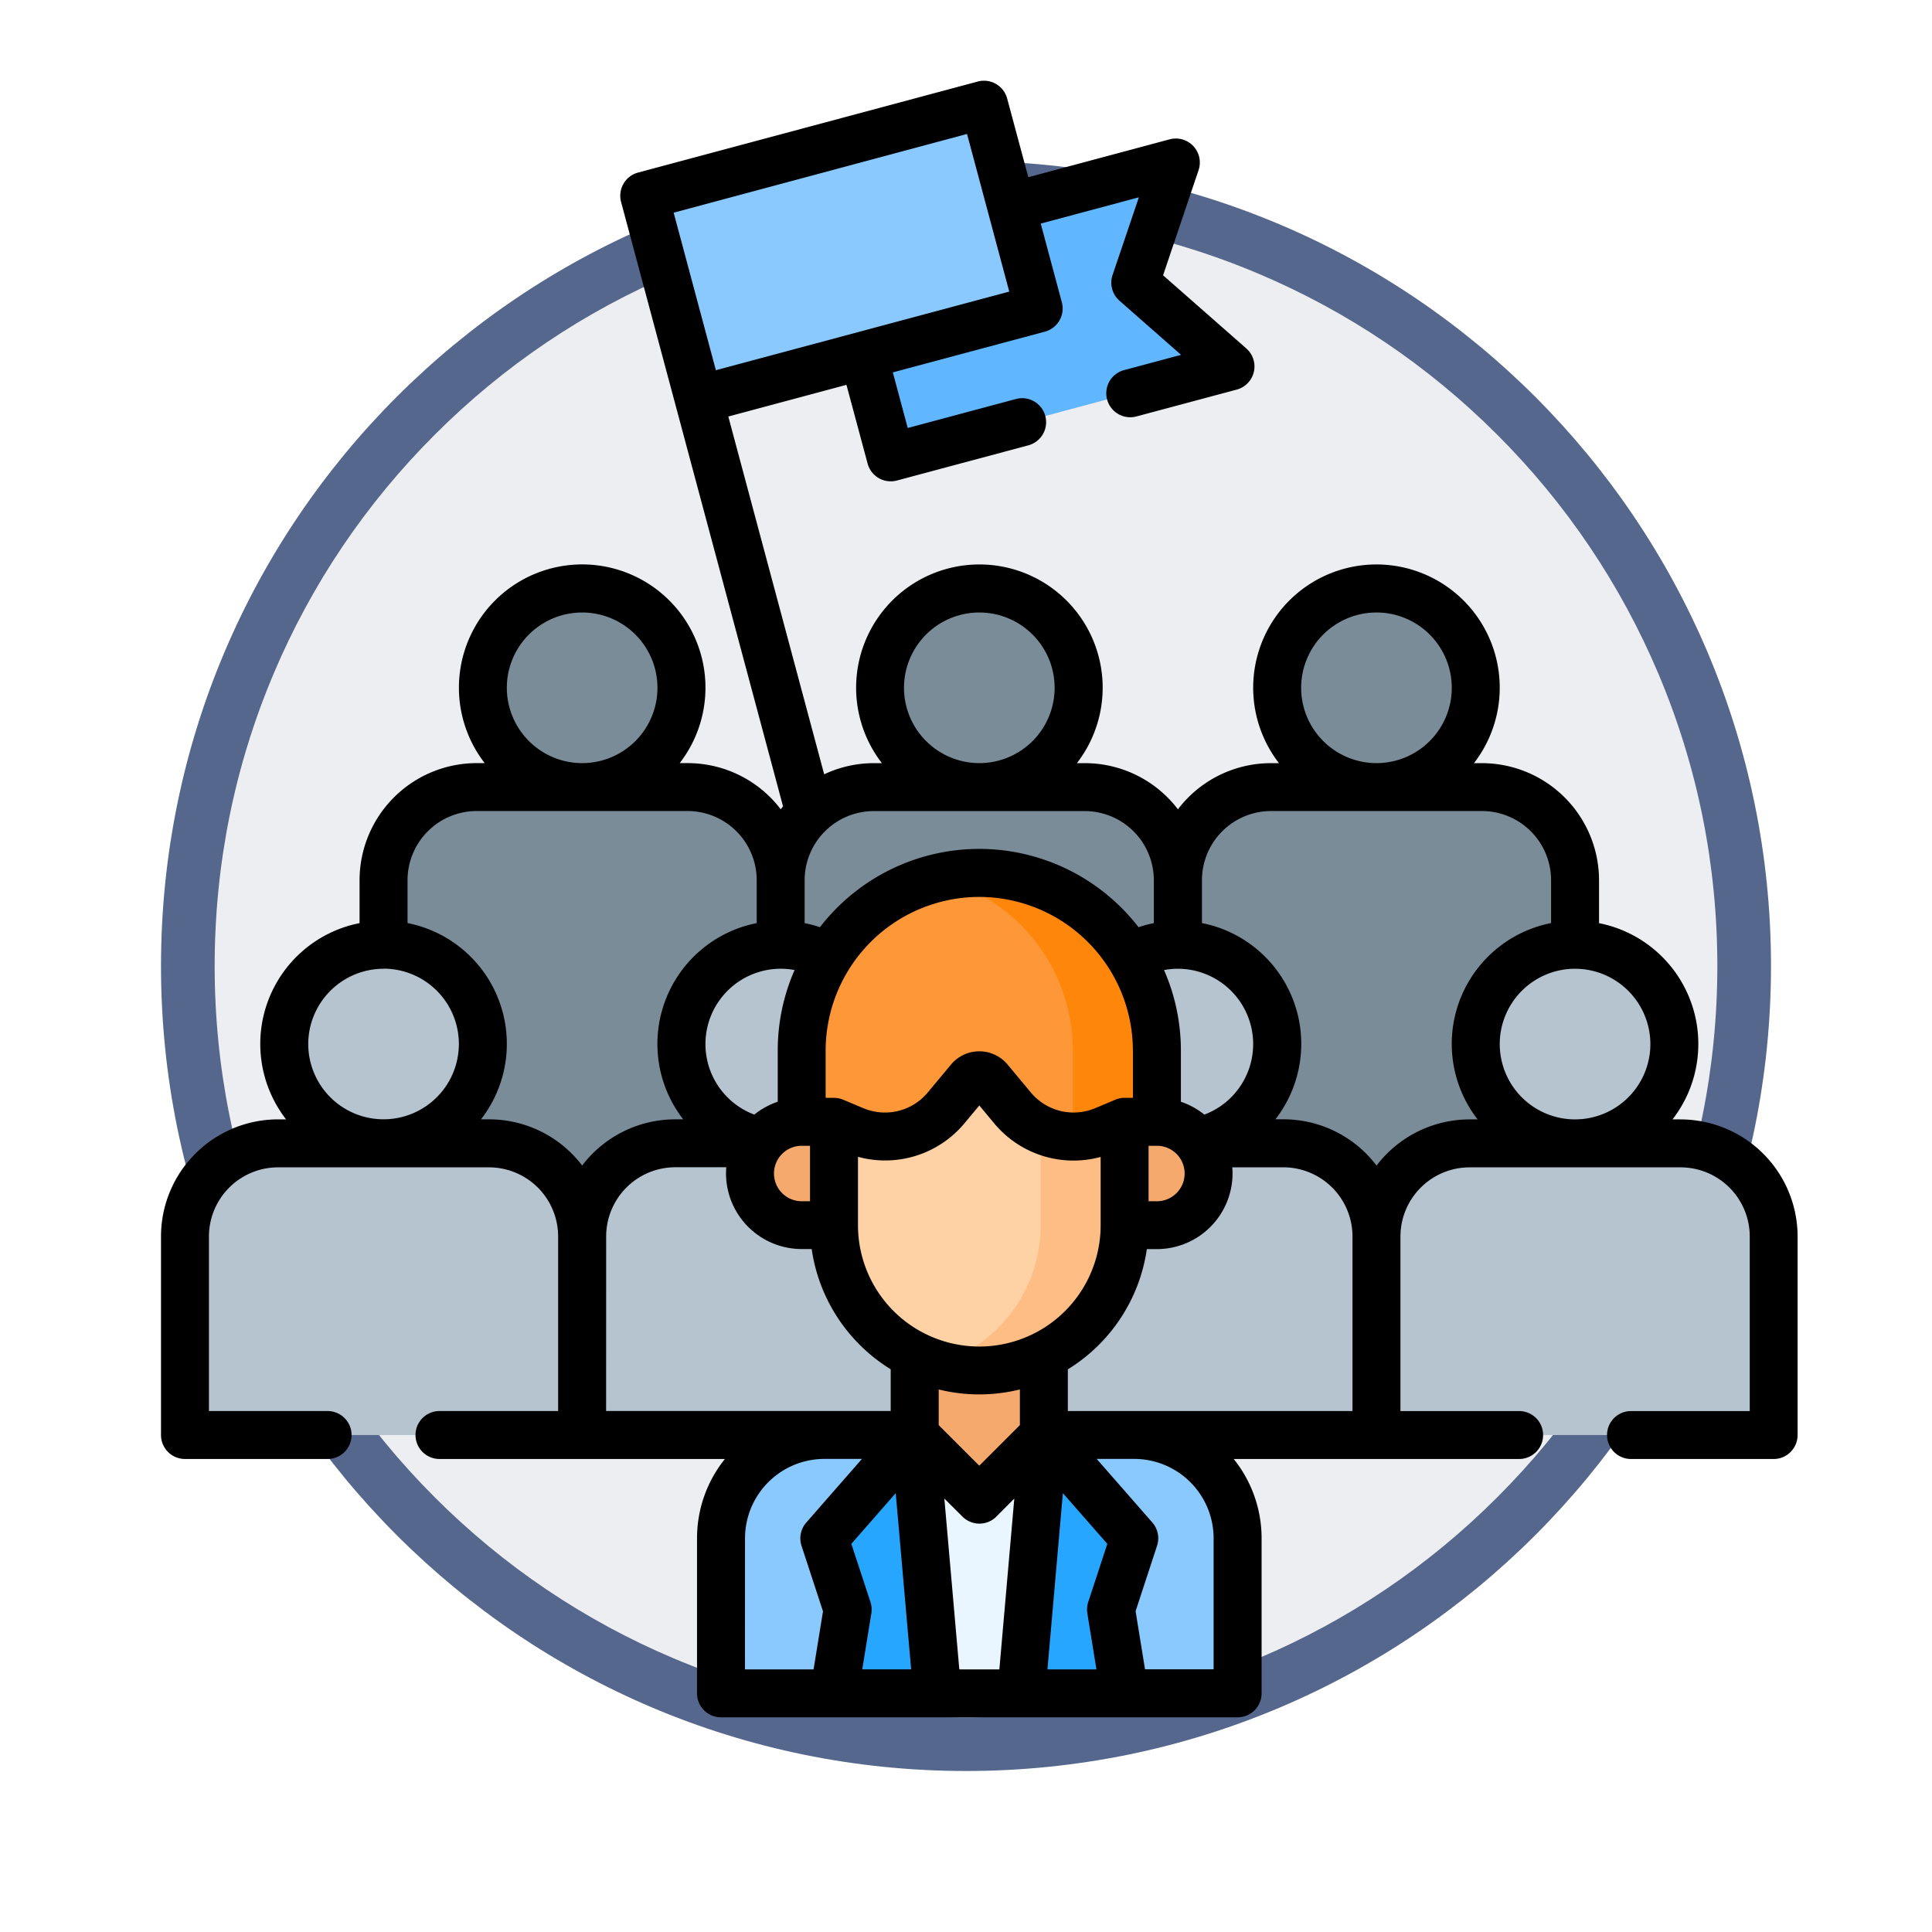 <svg xmlns="http://www.w3.org/2000/svg" xmlns:xlink="http://www.w3.org/1999/xlink" width="108" height="108" viewBox="0 0 108 108">
  <defs>
    <filter id="Trazado_904820" x="0" y="0" width="108" height="108" filterUnits="userSpaceOnUse">
      <feOffset dy="3" input="SourceAlpha"/>
      <feGaussianBlur stdDeviation="3" result="blur"/>
      <feFlood flood-opacity="0.161"/>
      <feComposite operator="in" in2="blur"/>
      <feComposite in="SourceGraphic"/>
    </filter>
  </defs>
  <g id="Grupo_1218825" data-name="Grupo 1218825" transform="translate(-191 -925)">
    <g id="Grupo_1218002" data-name="Grupo 1218002" transform="translate(-14 587.5)">
      <g id="Grupo_1211578" data-name="Grupo 1211578" transform="translate(8 -2328.555)">
        <g id="Grupo_1207774" data-name="Grupo 1207774" transform="translate(206 2670.713)">
          <g id="Grupo_1206630" data-name="Grupo 1206630" transform="translate(0 1.342)">
            <g id="Grupo_1185091" data-name="Grupo 1185091" transform="translate(0 0)">
              <g id="Grupo_1179560" data-name="Grupo 1179560">
                <g id="Grupo_1173787" data-name="Grupo 1173787" transform="translate(0)">
                  <g id="Grupo_1171910" data-name="Grupo 1171910">
                    <g id="Grupo_1167341" data-name="Grupo 1167341">
                      <g id="Grupo_1166792" data-name="Grupo 1166792">
                        <g transform="matrix(1, 0, 0, 1, -9, -6)" filter="url(#Trazado_904820)">
                          <g id="Trazado_904820-2" data-name="Trazado 904820" transform="translate(9 6)" fill="#edeef2">
                            <path d="M 45 88.5 C 39.127 88.5 33.43 87.35 28.068 85.082 C 22.889 82.891 18.236 79.755 14.241 75.759 C 10.245 71.764 7.109 67.112 4.918 61.932 C 2.65 56.57 1.5 50.873 1.5 45 C 1.5 39.127 2.65 33.43 4.918 28.068 C 7.109 22.889 10.245 18.236 14.241 14.241 C 18.236 10.245 22.889 7.109 28.068 4.918 C 33.43 2.65 39.127 1.5 45 1.5 C 50.873 1.5 56.57 2.65 61.932 4.918 C 67.111 7.109 71.764 10.245 75.759 14.241 C 79.755 18.236 82.891 22.889 85.082 28.068 C 87.35 33.43 88.5 39.127 88.5 45 C 88.5 50.873 87.35 56.57 85.082 61.932 C 82.891 67.112 79.755 71.764 75.759 75.759 C 71.764 79.755 67.111 82.891 61.932 85.082 C 56.57 87.35 50.873 88.5 45 88.5 Z" stroke="none"/>
                            <path d="M 45 3 C 39.329 3 33.829 4.11 28.653 6.299 C 23.652 8.415 19.16 11.443 15.302 15.302 C 11.443 19.16 8.415 23.652 6.299 28.653 C 4.11 33.829 3 39.329 3 45 C 3 50.671 4.11 56.171 6.299 61.347 C 8.415 66.348 11.443 70.84 15.302 74.699 C 19.16 78.557 23.652 81.585 28.653 83.701 C 33.829 85.89 39.329 87 45 87 C 50.671 87 56.171 85.89 61.347 83.701 C 66.348 81.585 70.84 78.557 74.698 74.699 C 78.557 70.84 81.585 66.348 83.701 61.347 C 85.89 56.171 87 50.671 87 45 C 87 39.329 85.89 33.829 83.701 28.653 C 81.585 23.652 78.557 19.16 74.698 15.302 C 70.84 11.443 66.348 8.415 61.347 6.299 C 56.171 4.11 50.671 3 45 3 M 45 0 C 69.853 0 90 20.147 90 45 C 90 69.853 69.853 90 45 90 C 20.147 90 -7.62939453125e-06 69.853 -7.62939453125e-06 45 C -7.62939453125e-06 20.147 20.147 0 45 0 Z" stroke="none" fill="#56678d"/>
                          </g>
                        </g>
                      </g>
                    </g>
                  </g>
                </g>
              </g>
            </g>
          </g>
        </g>
      </g>
    </g>
    <g id="partido-politico_2_" data-name="partido-politico (2)" transform="translate(200 929.513)">
      <g id="Grupo_1218823" data-name="Grupo 1218823" transform="translate(1.34 28.386)">
        <g id="Grupo_1218821" data-name="Grupo 1218821">
          <g id="Grupo_1218813" data-name="Grupo 1218813" transform="translate(11.101)">
            <g id="Grupo_1218810" data-name="Grupo 1218810" transform="translate(44.404)">
              <circle id="Elipse_12067" data-name="Elipse 12067" cx="5.55" cy="5.55" r="5.55" transform="translate(5.551)" fill="#7a8c98"/>
              <path id="Trazado_1089092" data-name="Trazado 1089092" d="M340.327,248.08h-22.2V226.192a5.2,5.2,0,0,1,5.2-5.2h11.795a5.2,5.2,0,0,1,5.2,5.2Z" transform="translate(-318.125 -209.887)" fill="#7a8c98"/>
            </g>
            <g id="Grupo_1218811" data-name="Grupo 1218811" transform="translate(22.202)">
              <circle id="Elipse_12068" data-name="Elipse 12068" cx="5.55" cy="5.55" r="5.55" transform="translate(5.551)" fill="#7a8c98"/>
              <path id="Trazado_1089093" data-name="Trazado 1089093" d="M216.077,248.08h-22.2V226.192a5.2,5.2,0,0,1,5.2-5.2h11.795a5.2,5.2,0,0,1,5.2,5.2Z" transform="translate(-193.875 -209.887)" fill="#7a8c98"/>
            </g>
            <g id="Grupo_1218812" data-name="Grupo 1218812">
              <circle id="Elipse_12069" data-name="Elipse 12069" cx="5.55" cy="5.55" r="5.55" transform="translate(5.551)" fill="#7a8c98"/>
              <path id="Trazado_1089094" data-name="Trazado 1089094" d="M91.827,248.08h-22.2V226.192a5.2,5.2,0,0,1,5.2-5.2H86.623a5.2,5.2,0,0,1,5.2,5.2Z" transform="translate(-69.625 -209.887)" fill="#7a8c98"/>
            </g>
          </g>
          <g id="Grupo_1218815" data-name="Grupo 1218815" transform="translate(0 19.915)">
            <g id="Grupo_1218814" data-name="Grupo 1218814" transform="translate(5.551)">
              <circle id="Elipse_12070" data-name="Elipse 12070" cx="5.55" cy="5.55" r="5.55" fill="#b6c4cf"/>
            </g>
            <path id="Trazado_1089095" data-name="Trazado 1089095" d="M29.7,348.742H7.5v-11.1a5.2,5.2,0,0,1,5.2-5.2H24.5a5.2,5.2,0,0,1,5.2,5.2Z" transform="translate(-7.5 -321.336)" fill="#b6c4cf"/>
          </g>
          <g id="Grupo_1218817" data-name="Grupo 1218817" transform="translate(22.202 19.915)">
            <g id="Grupo_1218816" data-name="Grupo 1218816" transform="translate(5.551)">
              <circle id="Elipse_12071" data-name="Elipse 12071" cx="5.55" cy="5.55" r="5.55" fill="#b6c4cf"/>
            </g>
            <path id="Trazado_1089096" data-name="Trazado 1089096" d="M153.952,348.742h-22.2v-11.1a5.2,5.2,0,0,1,5.2-5.2h11.795a5.2,5.2,0,0,1,5.2,5.2Z" transform="translate(-131.75 -321.336)" fill="#b6c4cf"/>
          </g>
          <g id="Grupo_1218819" data-name="Grupo 1218819" transform="translate(44.404 19.915)">
            <g id="Grupo_1218818" data-name="Grupo 1218818" transform="translate(5.551)">
              <circle id="Elipse_12072" data-name="Elipse 12072" cx="5.55" cy="5.55" r="5.55" fill="#b6c4cf"/>
            </g>
            <path id="Trazado_1089097" data-name="Trazado 1089097" d="M256,348.742h22.2v-11.1a5.2,5.2,0,0,0-5.2-5.2H261.2a5.2,5.2,0,0,0-5.2,5.2Z" transform="translate(-256 -321.336)" fill="#b6c4cf"/>
          </g>
          <g id="Grupo_1218820" data-name="Grupo 1218820" transform="translate(66.606 19.915)">
            <circle id="Elipse_12073" data-name="Elipse 12073" cx="5.55" cy="5.55" r="5.55" transform="translate(5.551)" fill="#b6c4cf"/>
            <path id="Trazado_1089098" data-name="Trazado 1089098" d="M402.452,348.742h-22.2v-11.1a5.2,5.2,0,0,1,5.2-5.2h11.795a5.2,5.2,0,0,1,5.2,5.2Z" transform="translate(-380.25 -321.336)" fill="#b6c4cf"/>
          </g>
        </g>
        <g id="Grupo_1218822" data-name="Grupo 1218822" transform="translate(29.963 15.899)">
          <path id="Trazado_1089099" data-name="Trazado 1089099" d="M175.187,438.123v-8.664a5.776,5.776,0,0,1,5.776-5.776h17.328a5.776,5.776,0,0,1,5.776,5.776v8.664Z" transform="translate(-175.187 -392.262)" fill="#8ac9fe"/>
          <path id="Trazado_1089100" data-name="Trazado 1089100" d="M212.566,423.687l-5.054,5.775,1.3,3.971-.762,4.693h5.776Z" transform="translate(-201.736 -392.266)" fill="#26a6fe"/>
          <path id="Trazado_1089101" data-name="Trazado 1089101" d="M243.017,423.687l-1.263,14.44H237.06l-1.264-14.44Z" transform="translate(-224.967 -392.266)" fill="#eaf6ff"/>
          <path id="Trazado_1089102" data-name="Trazado 1089102" d="M270.4,423.687l5.054,5.775-1.3,3.971.762,4.693h-5.776Z" transform="translate(-252.345 -392.266)" fill="#26a6fe"/>
          <path id="Trazado_1089103" data-name="Trazado 1089103" d="M243.017,398.794l-3.61,3.609-3.61-3.609v-5.416h7.22Z" transform="translate(-224.967 -367.372)" fill="#f6a96c"/>
          <path id="Trazado_1089104" data-name="Trazado 1089104" d="M218.666,320.514a8.123,8.123,0,0,1-8.123-8.123v-9.928h16.245v9.928A8.123,8.123,0,0,1,218.666,320.514Z" transform="translate(-204.225 -292.704)" fill="#fed2a4"/>
          <path id="Trazado_1089105" data-name="Trazado 1089105" d="M248.644,302.464v9.928a8.125,8.125,0,0,1-5.776,7.777,8.125,8.125,0,0,0,10.469-7.777v-9.928Z" transform="translate(-230.774 -292.704)" fill="#ffbd86"/>
          <path id="Trazado_1089106" data-name="Trazado 1089106" d="M303.262,331.474h-1.805V325.7h1.805a2.888,2.888,0,1,1,0,5.776Z" transform="translate(-278.894 -311.786)" fill="#f6a96c"/>
          <path id="Trazado_1089107" data-name="Trazado 1089107" d="M187.166,331.474h1.805V325.7h-1.805a2.888,2.888,0,1,0,0,5.776Z" transform="translate(-182.654 -311.786)" fill="#f6a96c"/>
          <path id="Trazado_1089108" data-name="Trazado 1089108" d="M210.383,247.841a9.928,9.928,0,0,1,9.914,9.928v3.984h-1.805l-1.1.466a4.47,4.47,0,0,1-5.174-1.26l-1.288-1.549a.722.722,0,0,0-1.11,0l-1.288,1.549a4.47,4.47,0,0,1-5.174,1.26l-1.105-.466h-1.805v-3.984a9.928,9.928,0,0,1,9.914-9.928" transform="translate(-195.929 -247.841)" fill="#fe9738"/>
          <path id="Trazado_1089109" data-name="Trazado 1089109" d="M245.231,247.841H245.2a9.946,9.946,0,0,0-2.333.281,9.93,9.93,0,0,1,7.58,9.646v4.8a4.458,4.458,0,0,0,1.783-.351l1.1-.466h1.805v-3.984A9.928,9.928,0,0,0,245.231,247.841Z" transform="translate(-230.778 -247.841)" fill="#fe860a"/>
        </g>
      </g>
      <g id="Grupo_1218824" data-name="Grupo 1218824" transform="translate(27.016 1.331)">
        <path id="Trazado_1089110" data-name="Trazado 1089110" d="M230.185,25.594l-2.272,6.715,5.325,4.68-18.991,5.089-3.053-11.395Z" transform="translate(-200.473 -22.353)" fill="#60b7ff"/>
        <path id="Trazado_1089111" data-name="Trazado 1089111" d="M0,0H19.661V11.8H0Z" transform="translate(0 5.092) rotate(-15.009)" fill="#8ac9fe"/>
      </g>
      <path id="Trazado_1089112" data-name="Trazado 1089112" d="M84.944,58.062h-.449a6.884,6.884,0,0,0-4.108-10.97v-2.4a6.551,6.551,0,0,0-6.544-6.544h-.448a6.891,6.891,0,1,0-10.9,0h-.448a6.537,6.537,0,0,0-5.2,2.58,6.537,6.537,0,0,0-5.2-2.58h-.448a6.891,6.891,0,1,0-10.9,0h-.448a6.5,6.5,0,0,0-2.779.623l-5.359-20L38.317,17,39.5,21.4a1.339,1.339,0,0,0,1.641.948l7.344-1.967a1.34,1.34,0,0,0-.693-2.589l-6.049,1.62-.833-3.108,8.5-2.277a1.34,1.34,0,0,0,.948-1.641l-1.18-4.4,5.485-1.469-1.47,4.343a1.34,1.34,0,0,0,.385,1.436l3.444,3.027-3.187.854a1.34,1.34,0,1,0,.694,2.589l5.605-1.5a1.34,1.34,0,0,0,.537-2.3l-4.654-4.09L58,5a1.34,1.34,0,0,0-1.616-1.724l-7.9,2.117L47.3.993A1.34,1.34,0,0,0,45.658.045L26.667,5.134a1.34,1.34,0,0,0-.948,1.641l9.054,33.79c-.044.054-.088.106-.13.161a6.538,6.538,0,0,0-5.2-2.58h-.448a6.891,6.891,0,1,0-10.9,0h-.448A6.551,6.551,0,0,0,11.1,44.69v2.4a6.884,6.884,0,0,0-4.108,10.97H6.544A6.551,6.551,0,0,0,0,64.605v11.1a1.34,1.34,0,0,0,1.34,1.34H9.313a1.34,1.34,0,1,0,0-2.68H2.68v-9.76a3.868,3.868,0,0,1,3.863-3.863h11.8A3.868,3.868,0,0,1,22.2,64.605v9.76H15.567a1.34,1.34,0,1,0,0,2.68H31.522a7.08,7.08,0,0,0-1.558,4.437v8.664a1.34,1.34,0,0,0,1.34,1.34h28.88a1.34,1.34,0,0,0,1.34-1.34V81.483a7.08,7.08,0,0,0-1.558-4.437H75.92a1.34,1.34,0,0,0,0-2.68H69.286v-9.76a3.868,3.868,0,0,1,3.863-3.863h11.8a3.868,3.868,0,0,1,3.863,3.863v9.76H82.174a1.34,1.34,0,0,0,0,2.68h7.973a1.34,1.34,0,0,0,1.34-1.34v-11.1a6.551,6.551,0,0,0-6.544-6.543Zm-1.687-4.211a4.21,4.21,0,1,1-4.21-4.21A4.215,4.215,0,0,1,83.257,53.851ZM63.735,33.936a4.21,4.21,0,1,1,4.21,4.21A4.215,4.215,0,0,1,63.735,33.936Zm2.87,30.669v9.76H50.693V72.034a9.479,9.479,0,0,0,4.416-6.721h.561A4.233,4.233,0,0,0,59.9,61.085c0-.116-.006-.23-.015-.344h2.858A3.868,3.868,0,0,1,66.605,64.6h0ZM51.782,85.668l.51,3.139H49.553l.862-9.853L52.9,81.79l-1.065,3.245a1.34,1.34,0,0,0-.05.633Zm-7.156,3.139-.836-9.549L44.8,80.264a1.34,1.34,0,0,0,1.9,0L47.7,79.258l-.835,9.549Zm-4.969-3.772L38.591,81.79l2.481-2.836.862,9.852H39.2l.51-3.139A1.34,1.34,0,0,0,39.656,85.035ZM33.166,57.794a4.211,4.211,0,0,1,2.252-8.082,11.194,11.194,0,0,0-.942,4.5v2.863a4.229,4.229,0,0,0-1.31.718Zm22.041,1.743h.465a1.548,1.548,0,1,1,0,3.1h-.465Zm-.875-5.325v2.644h-.465a1.34,1.34,0,0,0-.529.109l-1.1.463a3.111,3.111,0,0,1-3.623-.882L47.329,55a2.062,2.062,0,0,0-3.171,0L42.87,56.547a3.112,3.112,0,0,1-3.623.882l-1.1-.463a1.339,1.339,0,0,0-.528-.108h-.465V54.213a8.6,8.6,0,0,1,8.576-8.588h.023a8.6,8.6,0,0,1,8.576,8.588ZM35.816,59.537h.465v3.1h-.465a1.548,1.548,0,1,1,0-3.1Zm3.145.617a5.769,5.769,0,0,0,5.97-1.894l.813-.977.813.977a5.761,5.761,0,0,0,5.97,1.9v3.816a6.782,6.782,0,1,1-13.565,0V60.155Zm6.782,13.281a9.447,9.447,0,0,0,2.269-.277v1.993l-2.269,2.269-2.269-2.269V73.159A9.447,9.447,0,0,0,45.744,73.436ZM58.322,57.794a4.224,4.224,0,0,0-1.31-.718V54.213a11.194,11.194,0,0,0-.942-4.5,4.211,4.211,0,0,1,2.252,8.082ZM41.534,33.936a4.21,4.21,0,1,1,4.21,4.21A4.215,4.215,0,0,1,41.534,33.936Zm10.108,6.891A3.868,3.868,0,0,1,55.5,44.69v2.4a6.95,6.95,0,0,0-.856.228,11.254,11.254,0,0,0-8.889-4.377h-.03a11.254,11.254,0,0,0-8.889,4.377,6.958,6.958,0,0,0-.856-.228v-2.4a3.868,3.868,0,0,1,3.863-3.863Zm-4.224-29.04-16.4,4.395-2.36-8.806,16.4-4.4ZM19.332,33.936a4.21,4.21,0,1,1,4.21,4.21A4.215,4.215,0,0,1,19.332,33.936Zm-6.891,15.7a4.21,4.21,0,1,1-4.21,4.21A4.215,4.215,0,0,1,12.441,49.641Zm5.9,8.421H17.89a6.884,6.884,0,0,0-4.108-10.97v-2.4a3.868,3.868,0,0,1,3.863-3.863H29.44A3.868,3.868,0,0,1,33.3,44.69v2.4a6.883,6.883,0,0,0-4.108,10.969h-.449a6.536,6.536,0,0,0-5.2,2.582,6.536,6.536,0,0,0-5.2-2.582Zm6.544,6.543h0a3.868,3.868,0,0,1,3.863-3.863H31.6c-.009.113-.015.228-.015.344a4.233,4.233,0,0,0,4.228,4.228h.561a9.479,9.479,0,0,0,4.417,6.721v2.332H24.882Zm7.762,16.877a4.441,4.441,0,0,1,4.436-4.436h2.1L36.071,80.6a1.34,1.34,0,0,0-.265,1.3l1.2,3.661-.527,3.246H32.644Zm26.2,7.324H55.007l-.527-3.246,1.2-3.661a1.34,1.34,0,0,0-.265-1.3l-3.109-3.553h2.1a4.441,4.441,0,0,1,4.436,4.436v7.324Zm9.1-28.163a6.536,6.536,0,0,0-5.2-2.582h-.449a6.883,6.883,0,0,0-4.108-10.969v-2.4a3.868,3.868,0,0,1,3.863-3.863H73.843a3.868,3.868,0,0,1,3.863,3.863v2.4A6.884,6.884,0,0,0,73.6,58.062h-.449a6.538,6.538,0,0,0-5.2,2.582Z" transform="translate(0 0)"/>
    </g>
  </g>
</svg>
